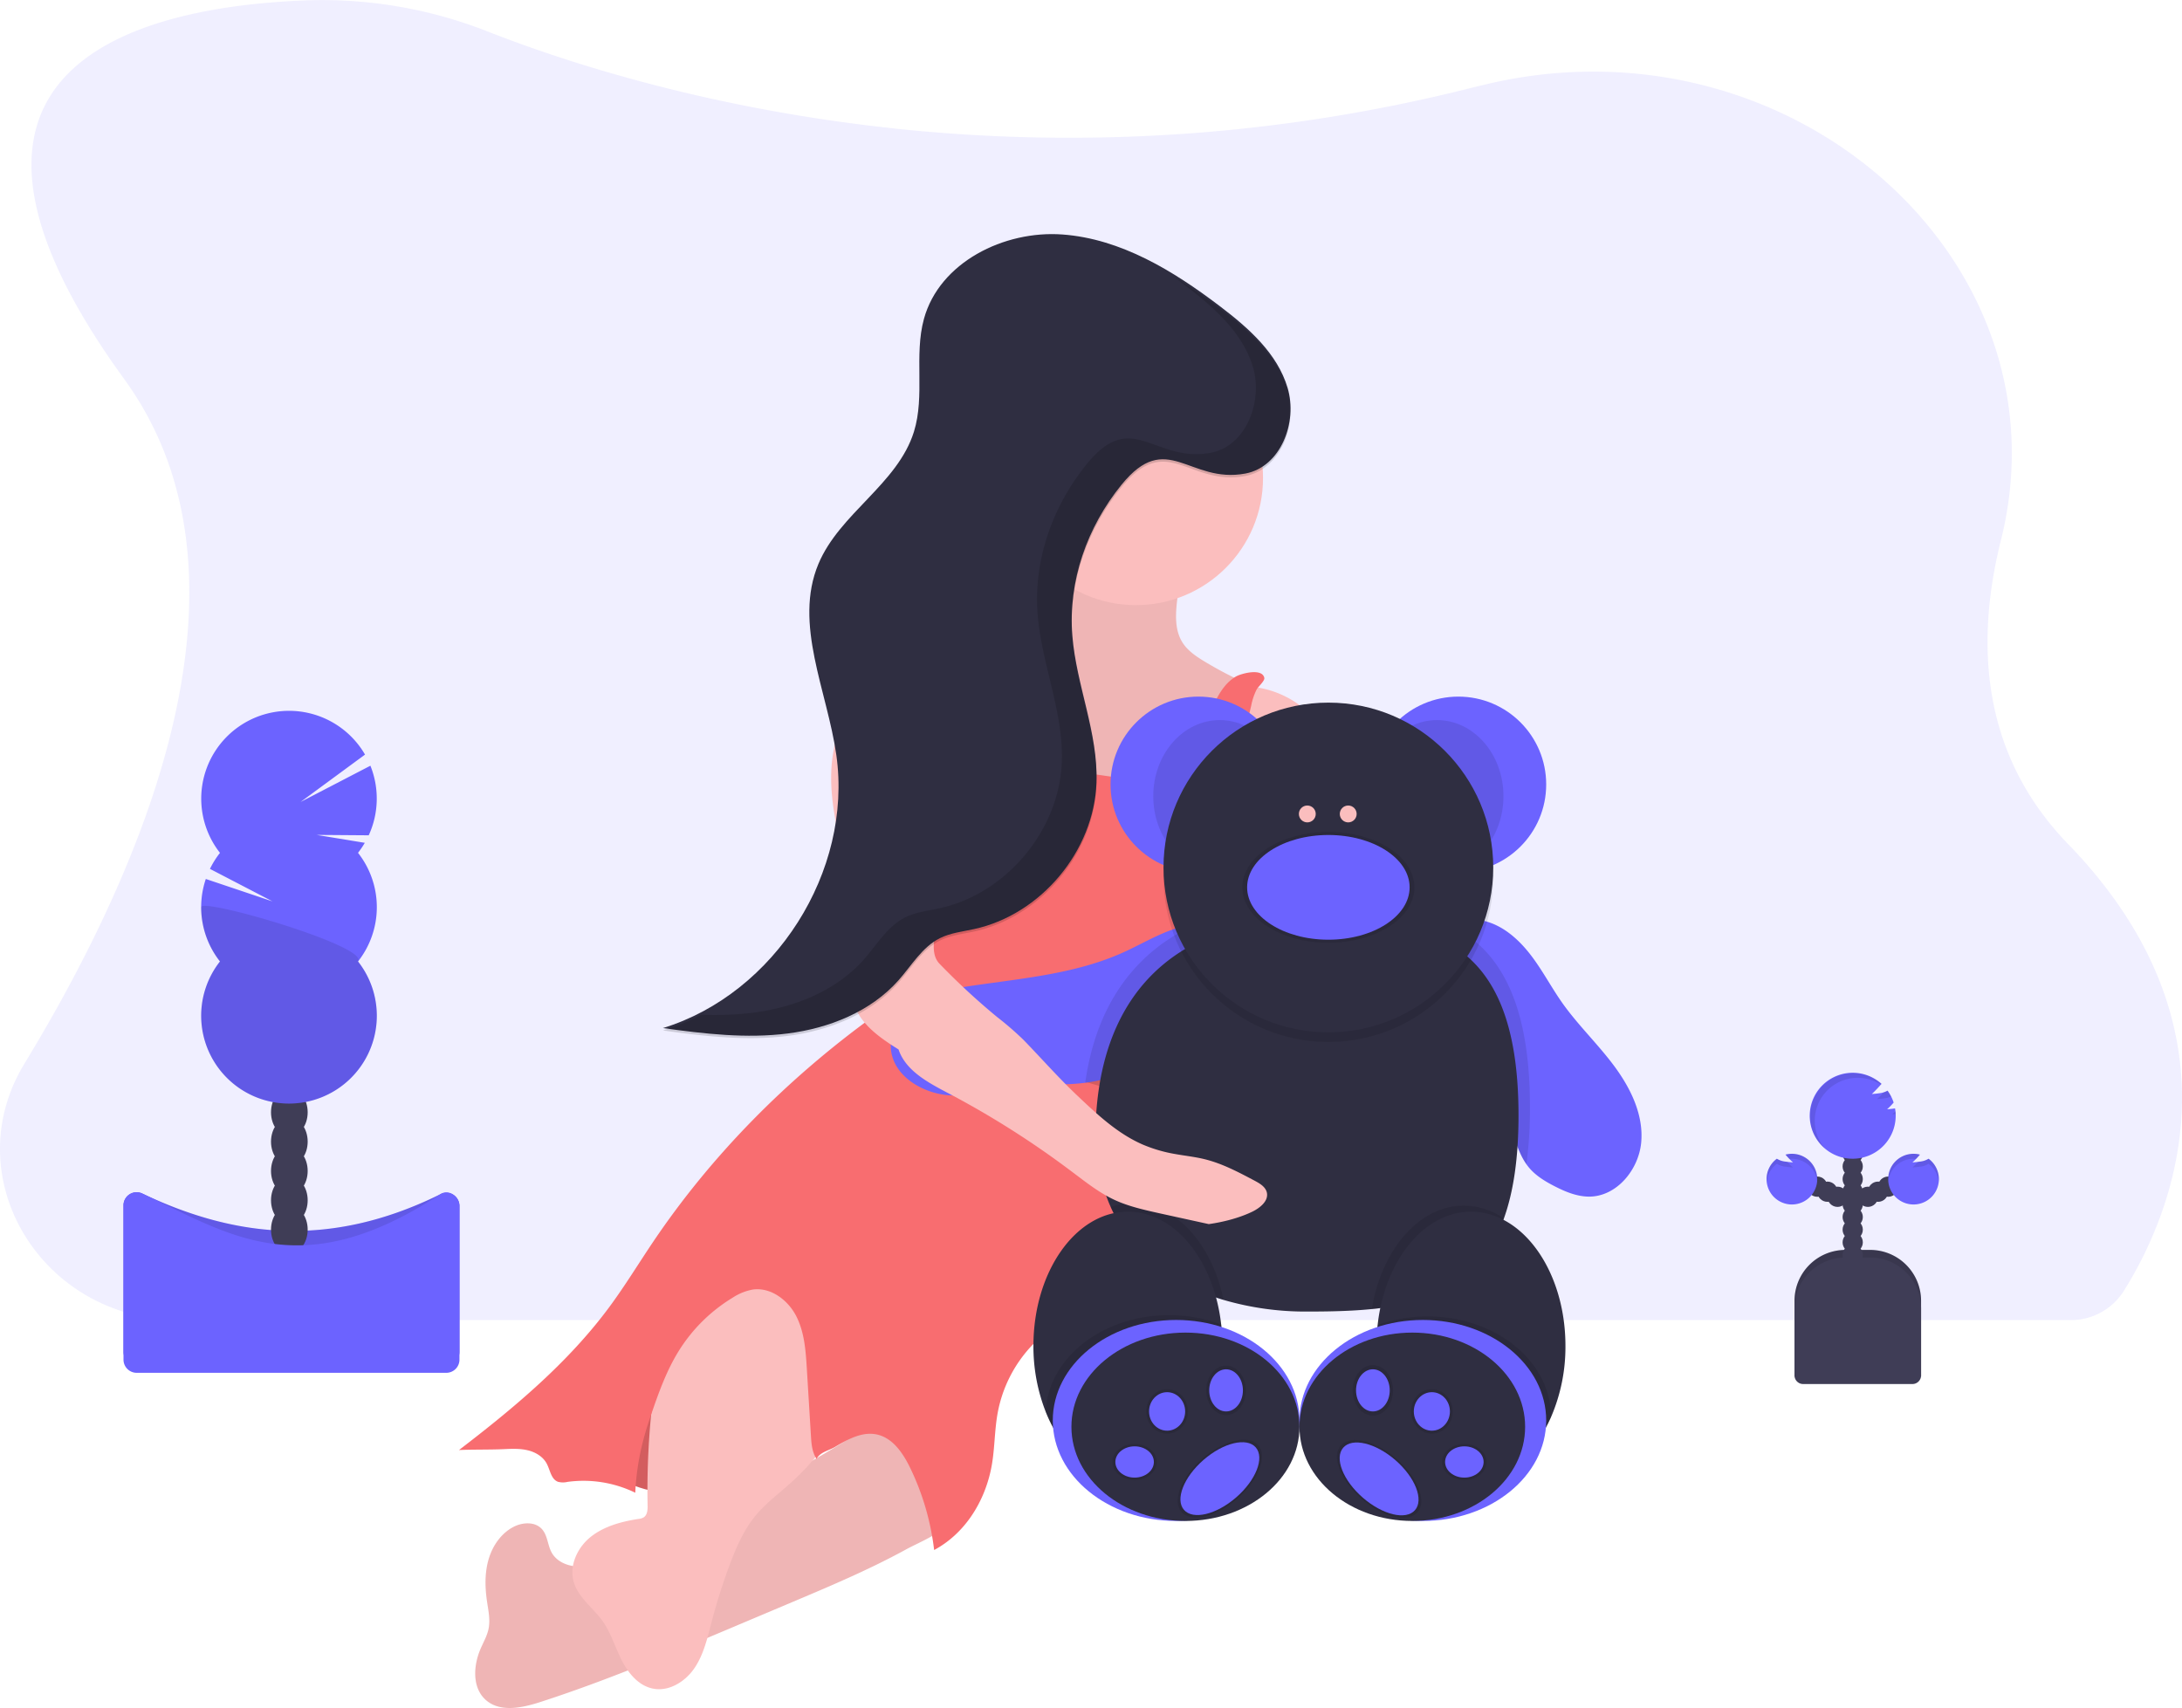 <svg xmlns="http://www.w3.org/2000/svg" width="1071.08" height="838.44" viewBox="0 0 1071.08 838.44" xmlns:xlink="http://www.w3.org/1999/xlink" role="img" artist="Katerina Limpitsouni" source="https://undraw.co/"><title>teddy bear</title><path d="M1123.35,632a197.3,197.3,0,0,1-16.41,32.55c0,.08-.1.17-.16.25a30.7,30.7,0,0,1-26,14H152.65c-67.75,0-110.2-69.94-76.23-125.81,61.13-100.5,118.89-240,49-336.14C13.19,62.26,134.07,34.21,213.81,31a221.52,221.52,0,0,1,89.86,15.17c36.84,14.48,104.17,36.62,191.89,46.78,2.88.34,5.78.66,8.72,1a813.59,813.59,0,0,0,139.78,2.61h0c1.37-.07,2.74-.18,4.14-.28A806,806,0,0,0,784.93,74.36c2.91-.73,5.78-1.42,8.63-2.11C943.2,36.49,1081.14,158.34,1046.65,296c-12.75,50.94-9.51,105.23,33,149.14C1149.2,516.92,1140.77,587.52,1123.35,632Z" transform="translate(-64.46 -30.78)" fill="#6c63ff" opacity="0.1"/><path d="M905.87,613.57H918a25,25,0,0,1,25,25v37.11a0,0,0,0,1,0,0H880.87a0,0,0,0,1,0,0V638.57a25,25,0,0,1,25-25Z" fill="#3f3d56"/><path d="M905.87,613.57H918a25,25,0,0,1,25,25v37.11a0,0,0,0,1,0,0H880.87a0,0,0,0,1,0,0V638.57a25,25,0,0,1,25-25Z" opacity="0.1"/><circle cx="909.44" cy="622.27" r="4.97" fill="#3f3d56"/><circle cx="909.44" cy="616.06" r="4.97" fill="#3f3d56"/><circle cx="909.44" cy="609.85" r="4.97" fill="#3f3d56"/><circle cx="909.44" cy="603.63" r="4.97" fill="#3f3d56"/><circle cx="909.44" cy="597.42" r="4.97" fill="#3f3d56"/><circle cx="909.44" cy="591.21" r="4.97" fill="#3f3d56"/><circle cx="909.44" cy="585" r="4.97" fill="#3f3d56"/><circle cx="916.9" cy="587.49" r="4.97" fill="#3f3d56"/><circle cx="921.87" cy="585" r="4.97" fill="#3f3d56"/><circle cx="926.83" cy="582.52" r="4.97" fill="#3f3d56"/><circle cx="909.44" cy="578.79" r="4.97" fill="#3f3d56"/><circle cx="909.44" cy="572.58" r="4.97" fill="#3f3d56"/><circle cx="909.44" cy="566.37" r="4.97" fill="#3f3d56"/><circle cx="909.44" cy="560.16" r="4.97" fill="#3f3d56"/><path d="M994.5,574.91c-1.23.18-2.47.31-3.71.39A28.56,28.56,0,0,0,994,572a21.22,21.22,0,0,0-3-5.83,10.22,10.22,0,0,1-4,1.26c-1.23.18-2.47.32-3.71.4a68.41,68.41,0,0,0,4.75-5A21.1,21.1,0,1,0,995,578.51a20.68,20.68,0,0,0-.32-3.63Z" transform="translate(-64.46 -30.78)" fill="#6c63ff"/><path d="M1011.11,599.6a9.83,9.83,0,0,1-4.18,1.4c-1.23.18-2.47.31-3.71.39a36.4,36.4,0,0,0,3.68-3.82,12.44,12.44,0,1,0,4.21,2Z" transform="translate(-64.46 -30.78)" fill="#6c63ff"/><circle cx="901.99" cy="587.49" r="4.97" fill="#3f3d56"/><circle cx="897.02" cy="585" r="4.97" fill="#3f3d56"/><circle cx="892.05" cy="582.52" r="4.97" fill="#3f3d56"/><path d="M936.7,599.6a9.78,9.78,0,0,0,4.18,1.4c1.23.18,2.47.31,3.71.39a35.42,35.42,0,0,1-3.68-3.82,12.44,12.44,0,1,1-4.21,2Z" transform="translate(-64.46 -30.78)" fill="#6c63ff"/><path d="M905.87,617.3H918a25,25,0,0,1,25,25v32.87a4.24,4.24,0,0,1-4.24,4.24H885.11a4.24,4.24,0,0,1-4.24-4.24V642.3A25,25,0,0,1,905.87,617.3Z" fill="#3f3d56"/><g opacity="0.1"><path d="M994.88,576.27a18.83,18.83,0,0,1-1.6,1.52c.57,0,1.13-.09,1.7-.15C995,577.18,994.93,576.72,994.88,576.27Z" transform="translate(-64.46 -30.78)"/><path d="M985.82,570.33c1.25-.08,2.48-.21,3.72-.39a12,12,0,0,0,3.23-.88,21.92,21.92,0,0,0-1.74-2.87,7.52,7.52,0,0,1-2,.85A28.79,28.79,0,0,1,985.82,570.33Z" transform="translate(-64.46 -30.78)"/><path d="M955.27,581a21.08,21.08,0,0,1,32.5-17.76l.32-.34a21.1,21.1,0,1,0-27.82,31.73A21,21,0,0,1,955.27,581Z" transform="translate(-64.46 -30.78)"/></g><g opacity="0.1"><path d="M1003.22,603.87c1.24-.08,2.48-.21,3.71-.39a9.7,9.7,0,0,0,4.18-1.4,12.43,12.43,0,0,1,5,8.8,11.38,11.38,0,0,0,.07-1.31,12.38,12.38,0,0,0-5-10,9.83,9.83,0,0,1-4.18,1.4l-1,.12A25.37,25.37,0,0,1,1003.22,603.87Z" transform="translate(-64.46 -30.78)"/><path d="M1003.72,599.63a10.19,10.19,0,0,1,1.24.09c.65-.69,1.29-1.43,1.94-2.15a12.4,12.4,0,0,0-15.6,12c0,.42,0,.83.06,1.24A12.42,12.42,0,0,1,1003.72,599.63Z" transform="translate(-64.46 -30.78)"/></g><g opacity="0.1"><path d="M944.59,603.87c-1.24-.08-2.48-.21-3.71-.39a9.65,9.65,0,0,1-4.18-1.4,12.43,12.43,0,0,0-5,8.8,11.38,11.38,0,0,1-.07-1.31,12.38,12.38,0,0,1,5-10,9.78,9.78,0,0,0,4.18,1.4l1,.12A23.67,23.67,0,0,0,944.59,603.87Z" transform="translate(-64.46 -30.78)"/><path d="M944.09,599.63a10.36,10.36,0,0,0-1.25.09c-.64-.69-1.28-1.43-1.93-2.15a12.4,12.4,0,0,1,15.6,12c0,.42,0,.83-.06,1.24A12.42,12.42,0,0,0,944.09,599.63Z" transform="translate(-64.46 -30.78)"/></g><path d="M283.54,700.87h-152a6.46,6.46,0,0,1-6.46-6.46V622.5a6.45,6.45,0,0,1,9.23-5.83C178,637.39,225,644.5,280.64,617a6.47,6.47,0,0,1,9.36,5.77v71.66A6.46,6.46,0,0,1,283.54,700.87Z" transform="translate(-64.46 -30.78)" fill="#6c63ff"/><path d="M283.54,700.87h-152a6.46,6.46,0,0,1-6.46-6.46V622.5a6.45,6.45,0,0,1,9.23-5.83C178,637.39,225,644.5,280.64,617a6.47,6.47,0,0,1,9.36,5.77v71.66A6.46,6.46,0,0,1,283.54,700.87Z" transform="translate(-64.46 -30.78)" opacity="0.1"/><ellipse cx="142.03" cy="603.61" rx="9" ry="11.78" fill="#3f3d56"/><ellipse cx="142.03" cy="589.21" rx="9" ry="11.78" fill="#3f3d56"/><ellipse cx="142.03" cy="574.81" rx="9" ry="11.78" fill="#3f3d56"/><ellipse cx="142.03" cy="560.41" rx="9" ry="11.78" fill="#3f3d56"/><ellipse cx="142.03" cy="546.01" rx="9" ry="11.78" fill="#3f3d56"/><ellipse cx="142.03" cy="531.61" rx="9" ry="11.78" fill="#3f3d56"/><ellipse cx="142.03" cy="517.21" rx="9" ry="11.78" fill="#3f3d56"/><path d="M240.18,449.45a42.85,42.85,0,0,0,3.35-4.94l-23.65-3.88,25.58.19a43.24,43.24,0,0,0,.82-34.16L212,424.46l31.64-23.26a43.11,43.11,0,1,0-71.2,48.25,43,43,0,0,0-4.92,7.86l30.7,15.95-32.73-11a43.11,43.11,0,0,0,6.95,40.49,43.11,43.11,0,1,0,67.77,0,43.14,43.14,0,0,0,0-53.31Z" transform="translate(-64.46 -30.78)" fill="#6c63ff"/><path d="M163.18,476.1a43,43,0,0,0,9.23,26.66,43.11,43.11,0,1,0,67.77,0C246,495.42,163.18,471.26,163.18,476.1Z" transform="translate(-64.46 -30.78)" opacity="0.1"/><path d="M283.54,704.68h-152a6.47,6.47,0,0,1-6.46-6.47V622.5a6.45,6.45,0,0,1,9.23-5.83c43.67,20.72,78.3,44.87,146.33.31,4-2.63,9.36,1,9.36,5.77v75.46A6.47,6.47,0,0,1,283.54,704.68Z" transform="translate(-64.46 -30.78)" fill="#6c63ff"/><path d="M354.3,724.89l21.56,35.17s51.05,22.69,113.45-35.17,0-107.77,0-107.77l-76,19.58Z" transform="translate(-64.46 -30.78)" fill="#f86d70"/><path d="M354.3,724.89l21.56,35.17s51.05,22.69,113.45-35.17,0-107.77,0-107.77l-76,19.58Z" transform="translate(-64.46 -30.78)" opacity="0.15"/><path d="M453.91,817l-29.68,12.53c-31.17,13.17-62.39,26.36-94.59,36.77-8.83,2.86-19.52,5.17-26.55-.88s-6.31-17.18-2.59-25.59c1.38-3.12,3.1-6.13,3.78-9.47.9-4.4-.09-8.94-.75-13.39-1-6.81-1.18-13.87.7-20.49s6-12.8,12.1-16.06c4.49-2.42,10.75-2.8,14.16,1,2.79,3.1,2.75,7.83,4.76,11.49,2.67,4.84,8.67,7.07,14.19,6.83s10.73-2.52,15.8-4.75c40.12-17.67,80.41-35.44,117.45-58.9,6.41-4.05,12.73-8.29,19.48-11.74a96.61,96.61,0,0,1,20.42-7.71,3.25,3.25,0,0,1,2.38,0,3.33,3.33,0,0,1,1.24,2.54c1.53,9.75,3.06,19.51,3.95,29.34.7,7.71,3.33,21.3.32,28.62-2.47,6-15.44,11-21,14.1-8.36,4.59-16.94,8.78-25.61,12.75C473.94,808.53,463.93,812.77,453.91,817Z" transform="translate(-64.46 -30.78)" fill="#fbbebe"/><path d="M453.91,817l-29.68,12.53c-31.17,13.17-62.39,26.36-94.59,36.77-8.83,2.86-19.52,5.17-26.55-.88s-6.31-17.18-2.59-25.59c1.38-3.12,3.1-6.13,3.78-9.47.9-4.4-.09-8.94-.75-13.39-1-6.81-1.18-13.87.7-20.49s6-12.8,12.1-16.06c4.49-2.42,10.75-2.8,14.16,1,2.79,3.1,2.75,7.83,4.76,11.49,2.67,4.84,8.67,7.07,14.19,6.83s10.73-2.52,15.8-4.75c40.12-17.67,80.41-35.44,117.45-58.9,6.41-4.05,12.73-8.29,19.48-11.74a96.61,96.61,0,0,1,20.42-7.71,3.25,3.25,0,0,1,2.38,0,3.33,3.33,0,0,1,1.24,2.54c1.53,9.75,3.06,19.51,3.95,29.34.7,7.71,3.33,21.3.32,28.62-2.47,6-15.44,11-21,14.1-8.36,4.59-16.94,8.78-25.61,12.75C473.94,808.53,463.93,812.77,453.91,817Z" transform="translate(-64.46 -30.78)" opacity="0.05"/><path d="M452.15,759.12c-5.65,5.08-11.81,9.66-16.67,15.49-5.89,7.07-9.61,15.67-12.83,24.29a287.34,287.34,0,0,0-8.84,27.93c-2.07,7.88-3.88,16.06-8.45,22.8s-12.75,11.8-20.71,10c-6.95-1.53-11.93-7.7-15.12-14.07s-5.24-13.36-9.38-19.16C355.52,820,348.3,815,346.08,807.33c-2.34-8.06,1.87-17,8.43-22.18s15-7.45,23.3-8.73a6.33,6.33,0,0,0,2.6-.77c1.83-1.18,2-3.76,1.93-5.94A386,386,0,0,1,391.65,678c2-9,4.38-18,8.74-26,7.86-14.54,23.83-25.81,40.2-23.54,12,1.66,22.28,10.29,28.39,20.79s8.58,22.7,9.94,34.77,4.91,31.54-.93,42.59A120.92,120.92,0,0,1,452.15,759.12Z" transform="translate(-64.46 -30.78)" fill="#fbbebe"/><path d="M642.53,323.48c-1,7.76-1.78,16.27,2.47,22.85,2.59,4,6.73,6.76,10.82,9.23a194.52,194.52,0,0,0,18.37,9.77,3.72,3.72,0,0,1,1.81,1.36,3.64,3.64,0,0,1-.07,2.71,581.43,581.43,0,0,1-27.37,74.1,9.54,9.54,0,0,1-2.49,3.78,9.28,9.28,0,0,1-4.15,1.54,122.69,122.69,0,0,1-85.75-15.63,43.64,43.64,0,0,1-8.57-6.45,37.73,37.73,0,0,1-6-8.37c-12-21.8-10.62-48.2-8.93-73A63.63,63.63,0,0,0,553.47,344a28.24,28.24,0,0,0,9.5-3.78c5.65-3.82,8.68-10.41,11.16-16.77a233.6,233.6,0,0,0,9.41-30.13c.88-3.66,41.92,3.7,46.05,4.62,4.55,1,15.39,1.69,16.87,7C647.76,309.51,643.2,318.58,642.53,323.48Z" transform="translate(-64.46 -30.78)" fill="#fbbebe"/><path d="M642.53,323.48c-1,7.76-1.78,16.27,2.47,22.85,2.59,4,6.73,6.76,10.82,9.23a194.52,194.52,0,0,0,18.37,9.77,3.72,3.72,0,0,1,1.81,1.36,3.64,3.64,0,0,1-.07,2.71,581.43,581.43,0,0,1-27.37,74.1,9.54,9.54,0,0,1-2.49,3.78,9.28,9.28,0,0,1-4.15,1.54,122.69,122.69,0,0,1-85.75-15.63,43.64,43.64,0,0,1-8.57-6.45,37.73,37.73,0,0,1-6-8.37c-12-21.8-10.62-48.2-8.93-73A63.63,63.63,0,0,0,553.47,344a28.24,28.24,0,0,0,9.5-3.78c5.65-3.82,8.68-10.41,11.16-16.77a233.6,233.6,0,0,0,9.41-30.13c.88-3.66,41.92,3.7,46.05,4.62,4.55,1,15.39,1.69,16.87,7C647.76,309.51,643.2,318.58,642.53,323.48Z" transform="translate(-64.46 -30.78)" opacity="0.05"/><path d="M489.55,533.84c26-1.26,51.42,7.45,75.77,16.75s49.79,18.23,75.79,20c1.83-6.67,3.78-13.37,6.23-19.84a91.85,91.85,0,0,1,9.3-18.5c3.15-4.7,6.88-9.07,9.28-14.18,4.73-10.09,3.81-21.76,3.27-32.88s4.91-46.68,11.28-55.83c-4.51-6.86-9.11-3.36-13.62-10.21-2.4-3.67-11.45,5.79-15,3.16-3.73-2.78-8.34-4.08-12.88-5.14-25.29-6-51.86-6.38-76.43-14.85-6.48-2.23-13.44-5-19.93-2.87a28,28,0,0,0-7.11,4l-15.32,10.85c-1.42,1-2.3.92-3,2.53a90.13,90.13,0,0,0-6.84,26.95c-1,10.83-.09,21.76-1.31,32.56a137.49,137.49,0,0,1-9.46,35.87A235.25,235.25,0,0,1,489.55,533.84Z" transform="translate(-64.46 -30.78)" fill="#f86d70"/><circle cx="557.58" cy="234.65" r="62.4" fill="#fbbebe"/><path d="M539.94,340.2q.75,28,3.18,55.89c.33,3.84.85,8,3.65,10.68a48.5,48.5,0,0,1-20.64,7.64c-4.46-12.22-9-24.89-8.16-37.88.64-10.08,4.3-19.66,5.19-29.7.26-2.87-.49-6.85,2.5-8.4C526.8,337.84,539.94,340.07,539.94,340.2Z" transform="translate(-64.46 -30.78)" fill="#f86d70"/><path d="M504.22,524.55c-4.29.39-8,3-11.51,5.49C451,560.36,414,597.47,385.16,640.25c-7.18,10.65-13.86,21.65-21.5,32-20.28,27.45-46.81,49.6-73.9,70.34,7.07-.32,15-.12,22.08-.44,3.9-.18,7.87-.35,11.67.56s7.49,3.09,9.32,6.54c1.69,3.18,2.14,7.65,5.51,8.92a9.53,9.53,0,0,0,4.66.06,58.12,58.12,0,0,1,33.3,5.32,122.31,122.31,0,0,1,3.82-25.37c1.2-4.78,2.76-9.46,4.36-14.13,3.59-10.45,7.42-20.91,13.28-30.29a80,80,0,0,1,26.31-25.94,26.84,26.84,0,0,1,9.84-4c8.81-1.29,17.31,5.08,21.38,13s4.69,17.1,5.23,26q1,16.35,2,32.71c.24,3.95.55,8.12,2.77,11.4,1.74-3.36,5.92-4,9.17-5.94,6.21-3.69,13.18-7.52,20.26-6.07,7.89,1.6,13,9.17,16.51,16.41A126.26,126.26,0,0,1,523,791.67c14.75-7.9,24.34-22.93,27.84-39.3,2-9.25,1.65-18.87,3.38-28.17a65.45,65.45,0,0,1,16.41-32.54c18.63-19.95,48.27-26.78,66.6-47,2.41-2.67,4.67-5.72,5.11-9.29.52-4.27-1.68-8.42-1.78-12.72-.16-7.28,5.46-13.18,10-18.85a84.6,84.6,0,0,0,11-17.7c1.54-3.35,2.89-7,2.57-10.64s-2.72-7.42-6.34-8.16c-6.62-1.35-13.2,7.35-19.15,4.13a10.16,10.16,0,0,1-3.56-3.9,60.72,60.72,0,0,1-7.83-20.07c-15-5.47-30.79-7.41-46.25-11.33-6.58-1.67-13-3.89-19.52-5.8C543.05,524.92,523.43,524.84,504.22,524.55Z" transform="translate(-64.46 -30.78)" fill="#f86d70"/><path d="M489.55,533.84c26-1.26,51.42,7.45,75.77,16.75s49.79,18.23,75.79,20c1.83-6.67,3.78-13.37,6.23-19.84-2.33-1.33-5.16-2.27-7.18-3.24a353.05,353.05,0,0,0-38-15.74,359.28,359.28,0,0,0-80.71-17.95c-7.24-.76-14.52-1.28-21.8-1.58A235.25,235.25,0,0,1,489.55,533.84Z" transform="translate(-64.46 -30.78)" fill="#f86d70"/><path d="M489.55,533.84c26-1.26,51.42,7.45,75.77,16.75s49.79,18.23,75.79,20c1.83-6.67,3.78-13.37,6.23-19.84-2.33-1.33-5.16-2.27-7.18-3.24a353.05,353.05,0,0,0-38-15.74,359.28,359.28,0,0,0-80.71-17.95c-7.24-.76-14.52-1.28-21.8-1.58A235.25,235.25,0,0,1,489.55,533.84Z" transform="translate(-64.46 -30.78)" opacity="0.15"/><path d="M672.24,367.7A47.57,47.57,0,0,1,721.68,413,80.79,80.79,0,0,1,720,431.26c-5.92,32.25-18,64.95-10.81,96.94,2.11,9.44,5.87,18.56,6.57,28.2a91,91,0,0,1-.43,14l-3.84,46.13c5.4,6,12.65,11.42,18.56,17s11.29,12.11,13.19,20a45.17,45.17,0,0,1,.78,12.67c-.1,2.16-.34,4.54-1.91,6s-4.85,1.1-5.16-1c-1.08,2.82-5.55,2.58-7.54.31s-2.32-5.5-2.91-8.47a38.75,38.75,0,0,0-5.7-13.88c-1.27,1.88-1,4.35-1.25,6.6s-1.59,4.86-3.86,4.85c-2.74,0-3.78-3.53-4.15-6.25-.51-3.83-1.32-7.73-3.36-11s-5.54-5.89-9.41-5.93a3.4,3.4,0,0,1,2.33,2.54,25.08,25.08,0,0,1-12.35,1.28,15.39,15.39,0,0,1-6.67-2.45c-3.34-2.37-5.12-6.44-5.75-10.49s-.3-8.17-.25-12.27c.2-17.1-4.84-33.77-9.83-50.13-3.84-12.58-7.27-25-6.1-38.08.56-6.25,2.1-12.36,3-18.57,3.23-22.5-2-46.42,6.42-67.55.88-2.23,1.94-4.54,1.66-6.92a12,12,0,0,0-2.81-5.63A72.21,72.21,0,0,0,654,415a15.21,15.21,0,0,0,2.36-4.92C660.15,395.61,662.93,379.43,672.24,367.7Z" transform="translate(-64.46 -30.78)" fill="#fbbebe"/><path d="M678.6,377.37A213,213,0,0,0,674,402.25c-1.8,17.25,1.92,16.05-2.62,32.78-11.07-5.82-23.5,7.3-34.57,1.48-1-.55-2.2-1.25-2.4-2.41a4,4,0,0,1,1.1-2.84,121.87,121.87,0,0,0,16.22-30.36c3.11-8.57,5.27-17.5,9.24-25.7,2.34-4.85,5.47-9.56,10.11-12.29,2.57-1.51,13-4.34,14,.66.27,1.45-3,4.27-3.75,5.63A31,31,0,0,0,678.6,377.37Z" transform="translate(-64.46 -30.78)" fill="#f86d70"/><circle cx="588.25" cy="385.08" r="43.12" fill="#6c63ff"/><circle cx="715.86" cy="385.08" r="43.12" fill="#6c63ff"/><ellipse cx="705.37" cy="390.84" rx="32.64" ry="37.36" opacity="0.1"/><ellipse cx="598.74" cy="390.84" rx="32.64" ry="37.36" opacity="0.1"/><path d="M870.08,591.59c-1.24,13.42-12,26.52-25.48,26.6-6,0-11.67-2.35-17-5.08-4.62-2.37-9.18-5.11-12.53-9.08-.49-.58-.94-1.17-1.37-1.78-5.34-7.58-6.46-17.64-11.11-25.8-8.35-14.67-26.19-20.61-42.61-24.52a505,505,0,0,0-52.49-9.62c-12-1.56-24.19-2.68-36.21-1.2-25.58,3.15-48.68,17.83-74.15,21.19-.86.11-1.72.21-2.59.3-8,.8-16.11.4-24.13,1.14-13.35,1.23-26.49,5.63-39.87,4.72s-27.83-9.63-28.78-23c-.67-9.42,5.73-18.23,13.83-23.08s17.67-6.5,27-7.85c24.77-3.59,50.2-5.87,73-16.11,8.16-3.66,15.9-8.31,24.33-11.29a50.19,50.19,0,0,1,11.61-2.67,30.89,30.89,0,0,1,14.64,1.87l-12,4.56,117.17-8.27,4.62-.32c5.55-.39,11.2-.78,16.63.45,9.34,2.12,17,8.82,22.91,16.38s10.32,16.15,15.86,24c7.79,11,17.66,20.36,25.65,31.2S871.31,578.18,870.08,591.59Z" transform="translate(-64.46 -30.78)" fill="#6c63ff"/><path d="M815.47,574.33a206.35,206.35,0,0,1-1.73,27.92c-5.34-7.58-6.46-17.64-11.11-25.8-8.35-14.67-26.19-20.61-42.61-24.52a505,505,0,0,0-52.49-9.62c-12-1.56-24.19-2.68-36.21-1.2-25.58,3.15-48.68,17.83-74.15,21.19,5.54-39.56,25.55-64.9,54.45-77.85,15.69-7,34-10.4,54.09-10.4,24.66,0,47.41,1,65.74,8.56C798.17,493.61,815.47,518.49,815.47,574.33Z" transform="translate(-64.46 -30.78)" opacity="0.1"/><path d="M809.85,578.32c0,21.13-2.53,37.65-7.15,50.55-11.34,31.63-35.19,41.54-64.87,44.52-10,1-20.61,1.22-31.65,1.22a143.16,143.16,0,0,1-41.13-5.72c-24.75-7.45-45.06-22.36-55.39-45.62-5.57-12.52-8.24-27.45-7.16-44.95C606.64,511.56,648.92,482,706.18,482S809.85,487.93,809.85,578.32Z" transform="translate(-64.46 -30.78)" fill="#2f2e41"/><circle cx="652.06" cy="430.57" r="80.93" opacity="0.1"/><circle cx="652.06" cy="425.84" r="80.93" fill="#2f2e41"/><circle cx="641.72" cy="399.56" r="4.14" fill="#fbbebe"/><circle cx="661.8" cy="399.56" r="4.14" fill="#fbbebe"/><ellipse cx="652.06" cy="435.59" rx="42.24" ry="27.22" opacity="0.1"/><ellipse cx="652.06" cy="435.59" rx="39.88" ry="25.7" fill="#6c63ff"/><path d="M665.05,668.89c-24.75-7.45-45.06-22.36-55.39-45.62a33.19,33.19,0,0,1,10.86-1.83C641.63,621.44,659.44,641.47,665.05,668.89Z" transform="translate(-64.46 -30.78)" opacity="0.1"/><path d="M664.53,691.45c0,36.37-20.76,65.86-46.37,65.86-17.35,0-32.47-13.52-40.42-33.56a87.83,87.83,0,0,1-6-32.3c0-36.38,20.77-65.87,46.38-65.87,23.11,0,42.28,24,45.79,55.46A91,91,0,0,1,664.53,691.45Z" transform="translate(-64.46 -30.78)" fill="#2f2e41"/><path d="M664.53,691.45c0,36.37-20.76,65.86-46.37,65.86-17.35,0-32.47-13.52-40.42-33.56,1.26-26.33,27.86-47.37,60.5-47.37A71.9,71.9,0,0,1,664,681,91,91,0,0,1,664.53,691.45Z" transform="translate(-64.46 -30.78)" opacity="0.1"/><ellipse cx="577.33" cy="697.29" rx="60.55" ry="49.33" fill="#6c63ff"/><ellipse cx="581.9" cy="700.39" rx="55.97" ry="46.23" fill="#2f2e41"/><ellipse cx="601.84" cy="682.52" rx="9.75" ry="12.18" opacity="0.1"/><ellipse cx="601.84" cy="682.52" rx="8.27" ry="10.34" fill="#6c63ff"/><ellipse cx="572.9" cy="692.86" rx="10.25" ry="10.93" opacity="0.1"/><ellipse cx="572.9" cy="692.86" rx="8.86" ry="9.45" fill="#6c63ff"/><ellipse cx="556.95" cy="717.67" rx="10.93" ry="8.88" opacity="0.1"/><ellipse cx="556.95" cy="717.67" rx="9.45" ry="7.68" fill="#6c63ff"/><ellipse cx="663.25" cy="756.69" rx="24.98" ry="13.06" transform="translate(-398.22 590.07) rotate(-41.01)" opacity="0.1"/><ellipse cx="663.25" cy="756.69" rx="23.35" ry="12.2" transform="translate(-398.22 590.07) rotate(-41.01)" fill="#6c63ff"/><path d="M802.7,628.87c-11.34,31.63-35.19,41.54-64.87,44.52,4.8-29.1,23.19-50.77,45.14-50.77A35.19,35.19,0,0,1,802.7,628.87Z" transform="translate(-64.46 -30.78)" opacity="0.1"/><path d="M832.89,691.45a86.88,86.88,0,0,1-7.09,35c-8.2,18.54-22.73,30.86-39.28,30.86-25.61,0-46.37-29.49-46.37-65.86a93,93,0,0,1,.55-10.25c3.47-31.51,22.66-55.62,45.82-55.62C812.13,625.58,832.89,655.07,832.89,691.45Z" transform="translate(-64.46 -30.78)" fill="#2f2e41"/><path d="M825.8,726.3v.15c-8.2,18.54-22.73,30.86-39.28,30.86-25.61,0-46.37-29.49-46.37-65.86a93,93,0,0,1,.55-10.25A72.1,72.1,0,0,1,765.25,677C798.69,677,825.8,699.05,825.8,726.3Z" transform="translate(-64.46 -30.78)" opacity="0.1"/><ellipse cx="698.43" cy="697.29" rx="60.55" ry="49.33" fill="#6c63ff"/><ellipse cx="693.26" cy="700.39" rx="55.38" ry="46.23" fill="#2f2e41"/><ellipse cx="673.91" cy="682.52" rx="9.92" ry="12.41" opacity="0.1"/><ellipse cx="673.91" cy="682.52" rx="8.27" ry="10.34" fill="#6c63ff"/><ellipse cx="702.86" cy="692.86" rx="10.25" ry="10.93" opacity="0.1"/><ellipse cx="702.86" cy="692.86" rx="8.86" ry="9.45" fill="#6c63ff"/><ellipse cx="718.81" cy="717.67" rx="10.93" ry="8.88" opacity="0.1"/><ellipse cx="718.81" cy="717.67" rx="9.45" ry="7.68" fill="#6c63ff"/><ellipse cx="741.42" cy="756.69" rx="13.06" ry="24.98" transform="translate(-380.54 788.92) rotate(-48.99)" opacity="0.1"/><ellipse cx="741.42" cy="756.69" rx="12.2" ry="23.35" transform="translate(-380.54 788.92) rotate(-48.99)" fill="#6c63ff"/><path d="M528.49,342.24a49.23,49.23,0,0,0-30.94-.17c-4.91,1.61-9.76,4.17-12.68,8.45-2.34,3.43-3.22,7.63-4,11.7q-3.72,18.48-7.22,37c-2.7,14.25-.43,28.85,2.69,43s5.62,28.7,7.4,43.21a80.4,80.4,0,0,1,.78,16.68c-.54,6.28-2.43,12.56-1.42,18.78,1.86,11.43,12.61,18.92,22.43,25.06,3.63,10.74,15,16.5,25,21.79a442.47,442.47,0,0,1,59.92,38.08c6.69,5,13.3,10.33,20.89,13.88,7.1,3.33,14.82,5,22.48,6.72l24,5.26c7.14-1,15-3,21.49-6.16,3.78-1.87,7.95-5.28,7-9.38-.67-2.76-3.42-4.4-5.92-5.73-8-4.23-16-8.5-24.75-10.62-4.84-1.18-9.82-1.68-14.73-2.58a71,71,0,0,1-15.45-4.55c-12.39-5.37-22.47-14.85-32.27-24.15-9.27-8.78-17.45-18.12-26.34-27.28A155.61,155.61,0,0,0,553.88,530a337.69,337.69,0,0,1-28.26-26.15c-5-5.22-1.88-14.18-1.43-21.42.66-10.5-1.72-20.92-3.72-31.25-1-5.16-1.9-10.4-1.57-15.64.5-8,3.81-15.48,6.26-23.09A110.88,110.88,0,0,0,529,360.7C528,354.51,526.88,348.3,528.49,342.24Z" transform="translate(-64.46 -30.78)" fill="#fbbebe"/><path d="M675.79,263.24c17.32-3.24,25.73-25.15,20.72-42.05s-19.1-29.34-33.12-40C640.5,163.75,614.69,148,586,145.89s-60.38,13.68-68,41.41c-4.94,17.95.61,37.64-4.92,55.42-8,25.68-36.49,40.07-46.88,64.88-12.33,29.48,4.32,62.22,8.8,93.86,8.06,57-30.09,117.07-85.14,134,20.34,2.81,41,5.24,61.35,2.64s40.71-10.75,54.32-26.12c6.45-7.29,11.6-16.31,20.31-20.66,5.2-2.59,11.11-3.22,16.78-4.46,32.85-7.16,58.86-38.3,60.07-71.89.88-24.39-9.86-47.74-11.84-72.07-2.18-26.87,7.24-53.35,24.1-74.12C637.31,241.25,648.1,268.42,675.79,263.24Z" transform="translate(-64.46 -30.78)" fill="#2f2e41"/><path d="M696.51,222.33c-5-16.9-19.1-29.35-33.12-40a273.69,273.69,0,0,0-23.85-16.42c2.3,1.67,4.58,3.37,6.83,5.08,14,10.67,28.12,23.13,33.13,40s-3.4,38.81-20.73,42.05c-27.68,5.18-38.48-22-60.84,5.53-16.86,20.77-26.28,47.25-24.09,74.12,2,24.33,12.71,47.68,11.83,72.07-1.21,33.59-27.22,64.73-60.06,71.89-5.68,1.24-11.59,1.87-16.79,4.46-8.71,4.35-13.86,13.37-20.31,20.66-13.61,15.37-33.95,23.52-54.31,26.12a153.87,153.87,0,0,1-25.57,1,110.79,110.79,0,0,1-18.77,7.74c20.34,2.81,41,5.25,61.35,2.65s40.71-10.75,54.32-26.13c6.45-7.29,11.6-16.3,20.31-20.65,5.2-2.6,11.11-3.22,16.78-4.46,32.85-7.17,58.86-38.3,60.07-71.9.88-24.39-9.86-47.74-11.84-72.06-2.18-26.87,7.24-53.36,24.1-74.12,22.36-27.53,33.15-.36,60.84-5.53C693.11,261.14,701.52,239.23,696.51,222.33Z" transform="translate(-64.46 -30.78)" opacity="0.15"/></svg>